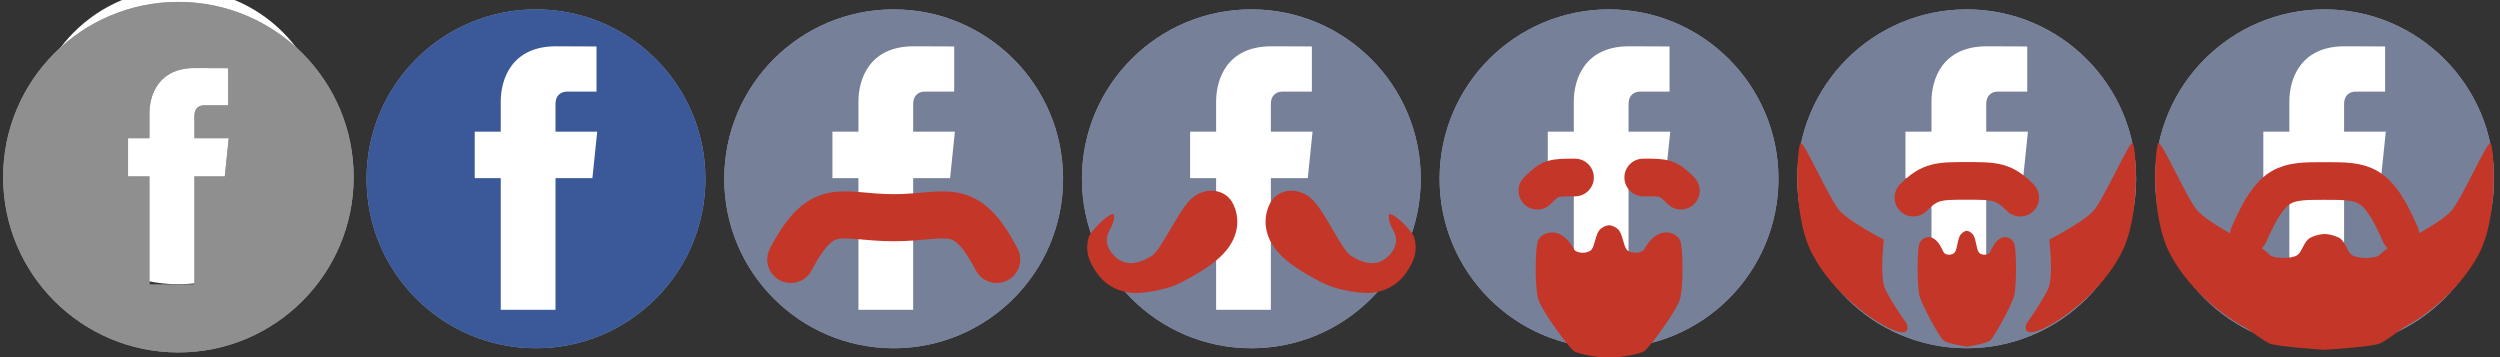 <?xml version="1.0" encoding="utf-8"?>
<!-- Generator: Adobe Illustrator 16.0.0, SVG Export Plug-In . SVG Version: 6.00 Build 0)  -->
<!DOCTYPE svg PUBLIC "-//W3C//DTD SVG 1.1//EN" "http://www.w3.org/Graphics/SVG/1.1/DTD/svg11.dtd">
<svg version="1.1" xmlns="http://www.w3.org/2000/svg" xmlns:xlink="http://www.w3.org/1999/xlink" x="0px" y="0px" width="266px"
	 height="38px" viewBox="0 0 266 38" enable-background="new 0 0 266 38" xml:space="preserve">
<rect x="0" y="0" width="266" height="38" fill="#333333" stroke="none"/>
<g id="Markers" display="none">
	<rect x="66.5" y="9.5" display="inline" fill="#D9D9D9" width="19" height="19"/>
	<rect x="85.5" y="9.5" display="inline" fill="#F5F5F5" width="19" height="19"/>
	<rect x="104.5" y="9.5" display="inline" fill="#D9D9D9" width="19" height="19"/>
	<rect x="123.5" y="9.5" display="inline" fill="#F5F5F5" width="19" height="19"/>
	<rect x="142.5" y="9.5" display="inline" fill="#D9D9D9" width="19" height="19"/>
	<rect x="161.5" y="9.5" display="inline" fill="#F5F5F5" width="19" height="19"/>
</g>
<g id="bg">
	
		<circle fill="#FFFFFF" stroke="#FFFFFF" stroke-width="2.003" stroke-linecap="round" stroke-miterlimit="10" cx="18.981" cy="14.531" r="14.71"/>
</g>
<g id="Logos">
	<g>
		<circle fill="#96A1B7" cx="57.028" cy="19.025" r="14.71"/>
		<path fill="#96A1B7" d="M57.028,0.998c-9.956,0-18.027,8.072-18.027,18.027c0,9.957,8.071,18.028,18.027,18.028
			c9.955,0,18.028-8.071,18.028-18.028C75.056,9.07,66.983,0.998,57.028,0.998z M63.032,18.952h-3.928c0,6.279,0,14.008,0,14.008
			H53.28c0,0,0-7.651,0-14.008h-2.768v-4.945h2.768V10.8c0-2.292,1.09-5.874,5.878-5.874l4.309,0.018v4.803c0,0-2.619,0-3.127,0
			c-0.511,0-1.236,0.254-1.236,1.346v2.914h4.438L63.032,18.952z"/>
		<circle fill="#96A1B7" cx="95.085" cy="19.025" r="14.709"/>
		<path fill="#96A1B7" d="M95.086,0.998c-9.957,0-18.027,8.072-18.027,18.027c0,9.957,8.07,18.028,18.027,18.028
			c9.954,0,18.026-8.071,18.026-18.028C113.112,9.07,105.04,0.998,95.086,0.998z M101.089,18.952h-3.928c0,6.279,0,14.008,0,14.008
			h-5.823c0,0,0-7.651,0-14.008H88.57v-4.945h2.768V10.8c0-2.292,1.089-5.874,5.878-5.874l4.31,0.018v4.803c0,0-2.62,0-3.128,0
			c-0.511,0-1.236,0.254-1.236,1.346v2.914h4.438L101.089,18.952z"/>
		<circle fill="#96A1B7" cx="133.143" cy="19.025" r="14.709"/>
		<path fill="#96A1B7" d="M133.144,0.998c-9.957,0-18.027,8.072-18.027,18.027c0,9.957,8.07,18.028,18.027,18.028
			c9.953,0,18.026-8.071,18.026-18.028C151.17,9.07,143.097,0.998,133.144,0.998z M139.146,18.952h-3.928c0,6.279,0,14.008,0,14.008
			h-5.823c0,0,0-7.651,0-14.008h-2.769v-4.945h2.769V10.8c0-2.292,1.089-5.874,5.878-5.874l4.31,0.018v4.803c0,0-2.62,0-3.128,0
			c-0.511,0-1.236,0.254-1.236,1.346v2.914h4.438L139.146,18.952z"/>
		<circle fill="#96A1B7" cx="171.2" cy="19.025" r="14.71"/>
		<path fill="#96A1B7" d="M171.201,0.998c-9.957,0-18.028,8.072-18.028,18.027c0,9.957,8.071,18.028,18.028,18.028
			c9.953,0,18.027-8.071,18.027-18.028C189.229,9.07,181.154,0.998,171.201,0.998z M177.204,18.952h-3.928
			c0,6.279,0,14.008,0,14.008h-5.823c0,0,0-7.651,0-14.008h-2.769v-4.945h2.769V10.8c0-2.292,1.089-5.874,5.878-5.874l4.309,0.018
			v4.803c0,0-2.619,0-3.127,0c-0.512,0-1.236,0.254-1.236,1.346v2.914h4.438L177.204,18.952z"/>
		<circle fill="#96A1B7" cx="209.257" cy="19.025" r="14.709"/>
		<path fill="#96A1B7" d="M209.258,0.998c-9.956,0-18.027,8.072-18.027,18.027c0,9.955,8.071,18.026,18.027,18.026
			c9.954,0,18.027-8.071,18.027-18.026C227.285,9.07,219.212,0.998,209.258,0.998z M215.261,18.952h-3.928
			c0,6.277,0,14.006,0,14.006h-5.823c0,0,0-7.651,0-14.006h-2.768v-4.945h2.768V10.8c0-2.292,1.089-5.874,5.878-5.874l4.31,0.018
			v4.803c0,0-2.619,0-3.128,0c-0.511,0-1.236,0.254-1.236,1.346v2.914h4.438L215.261,18.952z"/>
		<circle fill="#96A1B7" cx="247.335" cy="19.026" r="14.709"/>
		<path fill="#96A1B7" d="M247.335,0.998c-9.957,0-18.027,8.072-18.027,18.028c0,9.954,8.07,18.025,18.027,18.025
			c9.954,0,18.027-8.071,18.027-18.025C265.362,9.07,257.289,0.998,247.335,0.998z M253.338,18.952h-3.928
			c0,6.277,0,14.006,0,14.006h-5.823c0,0,0-7.651,0-14.006h-2.769v-4.945h2.769V10.8c0-2.292,1.09-5.874,5.879-5.874l4.309,0.018
			v4.803c0,0-2.619,0-3.128,0c-0.511,0-1.236,0.254-1.236,1.346v2.914h4.438L253.338,18.952z"/>
		<path fill="#96A1B7" d="M18.98,0.202c-10.299,0-18.647,8.35-18.647,18.648c0,10.296,8.348,18.648,18.647,18.648
			c10.299,0,18.649-8.352,18.649-18.648C37.63,8.552,29.279,0.202,18.98,0.202z M23.916,18.772h-3.23c0,5.161,0,11.512,0,11.512
			h-4.787c0,0,0-6.29,0-11.512h-2.274v-4.066h2.274V12.07c0-1.885,0.897-4.83,4.832-4.83l3.543,0.014v3.952c0,0-2.152,0-2.571,0
			c-0.42,0-1.017,0.206-1.017,1.104v2.396h3.65L23.916,18.772z"/>
	</g>
	<g>
		
			<circle fill="#FFFFFF" stroke="#FFFFFF" stroke-width="2.003" stroke-linecap="round" stroke-miterlimit="10" cx="57.028" cy="19.025" r="14.71"/>
		<path fill="#3B5999" d="M57.028,0.998c-9.956,0-18.027,8.072-18.027,18.027c0,9.957,8.071,18.028,18.027,18.028
			c9.955,0,18.028-8.071,18.028-18.028C75.056,9.07,66.983,0.998,57.028,0.998z M63.032,18.952h-3.928c0,6.279,0,14.008,0,14.008
			H53.28c0,0,0-7.651,0-14.008h-2.768v-4.945h2.768V10.8c0-2.292,1.09-5.874,5.878-5.874l4.309,0.018v4.803c0,0-2.619,0-3.127,0
			c-0.511,0-1.236,0.254-1.236,1.346v2.914h4.438L63.032,18.952z"/>
		
			<circle fill="#FFFFFF" stroke="#FFFFFF" stroke-width="2.003" stroke-linecap="round" stroke-miterlimit="10" cx="95.085" cy="19.025" r="14.709"/>
		<path fill="#768199" d="M95.086,0.998c-9.957,0-18.027,8.072-18.027,18.027c0,9.957,8.07,18.028,18.027,18.028
			c9.954,0,18.026-8.071,18.026-18.028C113.112,9.07,105.04,0.998,95.086,0.998z M101.089,18.952h-3.928c0,6.279,0,14.008,0,14.008
			h-5.823c0,0,0-7.651,0-14.008H88.57v-4.945h2.768V10.8c0-2.292,1.089-5.874,5.878-5.874l4.31,0.018v4.803c0,0-2.62,0-3.128,0
			c-0.511,0-1.236,0.254-1.236,1.346v2.914h4.438L101.089,18.952z"/>
		
			<circle fill="#FFFFFF" stroke="#FFFFFF" stroke-width="2.003" stroke-linecap="round" stroke-miterlimit="10" cx="133.143" cy="19.025" r="14.709"/>
		<path fill="#768199" d="M133.144,0.998c-9.957,0-18.027,8.072-18.027,18.027c0,9.957,8.07,18.028,18.027,18.028
			c9.953,0,18.026-8.071,18.026-18.028C151.17,9.07,143.097,0.998,133.144,0.998z M139.146,18.952h-3.928c0,6.279,0,14.008,0,14.008
			h-5.823c0,0,0-7.651,0-14.008h-2.769v-4.945h2.769V10.8c0-2.292,1.089-5.874,5.878-5.874l4.31,0.018v4.803c0,0-2.62,0-3.128,0
			c-0.511,0-1.236,0.254-1.236,1.346v2.914h4.438L139.146,18.952z"/>
		
			<circle fill="#FFFFFF" stroke="#FFFFFF" stroke-width="2.003" stroke-linecap="round" stroke-miterlimit="10" cx="171.2" cy="19.025" r="14.71"/>
		<path fill="#768199" d="M171.201,0.998c-9.957,0-18.028,8.072-18.028,18.027c0,9.957,8.071,18.028,18.028,18.028
			c9.953,0,18.027-8.071,18.027-18.028C189.229,9.07,181.154,0.998,171.201,0.998z M177.204,18.952h-3.928
			c0,6.279,0,14.008,0,14.008h-5.823c0,0,0-7.651,0-14.008h-2.769v-4.945h2.769V10.8c0-2.292,1.089-5.874,5.878-5.874l4.309,0.018
			v4.803c0,0-2.619,0-3.127,0c-0.512,0-1.236,0.254-1.236,1.346v2.914h4.438L177.204,18.952z"/>
		
			<circle fill="#FFFFFF" stroke="#FFFFFF" stroke-width="2.003" stroke-linecap="round" stroke-miterlimit="10" cx="209.257" cy="19.025" r="14.709"/>
		<path fill="#768199" d="M209.258,0.998c-9.956,0-18.027,8.072-18.027,18.027c0,9.955,8.071,18.026,18.027,18.026
			c9.954,0,18.027-8.071,18.027-18.026C227.285,9.07,219.212,0.998,209.258,0.998z M215.261,18.952h-3.928
			c0,6.277,0,14.006,0,14.006h-5.823c0,0,0-7.651,0-14.006h-2.768v-4.945h2.768V10.8c0-2.292,1.089-5.874,5.878-5.874l4.31,0.018
			v4.803c0,0-2.619,0-3.128,0c-0.511,0-1.236,0.254-1.236,1.346v2.914h4.438L215.261,18.952z"/>
		
			<circle fill="#FFFFFF" stroke="#FFFFFF" stroke-width="2.003" stroke-linecap="round" stroke-miterlimit="10" cx="247.335" cy="19.026" r="14.709"/>
		<path fill="#768199" d="M247.335,0.998c-9.957,0-18.027,8.072-18.027,18.028c0,9.954,8.07,18.025,18.027,18.025
			c9.954,0,18.027-8.071,18.027-18.025C265.362,9.07,257.289,0.998,247.335,0.998z M253.338,18.952h-3.928
			c0,6.277,0,14.006,0,14.006h-5.823c0,0,0-7.651,0-14.006h-2.769v-4.945h2.769V10.8c0-2.292,1.09-5.874,5.879-5.874l4.309,0.018
			v4.803c0,0-2.619,0-3.128,0c-0.511,0-1.236,0.254-1.236,1.346v2.914h4.438L253.338,18.952z"/>
		<path fill="#8F8F8F" d="M18.98,0.202c-10.299,0-18.647,8.35-18.647,18.648c0,10.296,8.348,18.648,18.647,18.648
			c10.299,0,18.649-8.352,18.649-18.648C37.63,8.552,29.279,0.202,18.98,0.202z M23.916,18.772h-3.23c0,5.161,0,11.512,0,11.512
			h-4.787c0,0,0-6.29,0-11.512h-2.274v-4.066h2.274V12.07c0-1.885,0.897-4.83,4.832-4.83l3.543,0.014v3.952c0,0-2.152,0-2.571,0
			c-0.42,0-1.017,0.206-1.017,1.104v2.396h3.65L23.916,18.772z"/>
	</g>
</g>
<g id="Moustaches">
	<g>
		<path fill="none" stroke="#C43627" stroke-width="5.008" stroke-linecap="round" stroke-miterlimit="10" d="M106.049,27.604
			c-3.381-6.457-5.263-4.44-10.953-4.44s-7.572-2.017-10.955,4.44"/>
	</g>
	<path fill="#C43627" d="M135.236,21.458c0.792-1.31,2.746-1.616,4.206-0.398c1.448,1.203,3.227,5.424,4.274,6.132
		c1.049,0.7,2.302,1.088,3.311,0.562c1.009-0.524,1.735-1.652,1.451-2.665c-0.217-0.77-0.706-1.189-0.724-2.098
		c-0.021-0.908,2.543,1.512,2.746,2.341c0.323,1.334,0.06,2.363-0.95,3.78c-1.012,1.406-2.385,1.894-3.493,2.034
		c-1.112,0.141-3.813-0.224-5.491-1.128c-1.673-0.906-4.46-2.313-5.488-4.549C134.047,23.235,135.236,21.458,135.236,21.458z"/>
	<path fill="#C43627" d="M131.07,21.458c-0.793-1.31-2.747-1.616-4.207-0.398c-1.449,1.203-3.227,5.424-4.275,6.132
		c-1.05,0.7-2.301,1.088-3.31,0.562c-1.01-0.524-1.735-1.652-1.452-2.665c0.218-0.77,0.706-1.189,0.725-2.098
		c0.021-0.908-2.543,1.512-2.746,2.341c-0.323,1.334-0.06,2.363,0.95,3.78c1.012,1.406,2.385,1.894,3.493,2.034
		c1.111,0.141,3.813-0.224,5.491-1.128c1.673-0.906,4.46-2.313,5.488-4.549C132.259,23.235,131.07,21.458,131.07,21.458z"/>
	<path fill="#C43627" d="M171.21,38.128c0,0,3.167-0.344,3.756-0.778c0.593-0.428,3.326-4.17,3.756-5.437
		c0.432-1.271,0.376-5.814,0-6.433c-0.374-0.625-1.35-0.994-2.244-0.565c-0.894,0.435-1.279,1.211-1.555,1.642
		c-0.279,0.434-1.467,0.461-1.843,0c-0.375-0.461-0.432-1.724-0.92-2.158c-0.486-0.433-0.95-0.433-0.95-0.433s-0.464,0-0.951,0.433
		c-0.486,0.435-0.543,1.697-0.918,2.158c-0.376,0.461-1.563,0.434-1.843,0c-0.275-0.431-0.661-1.207-1.556-1.642
		c-0.894-0.429-1.87-0.06-2.243,0.565c-0.376,0.618-0.433,5.162,0,6.433c0.43,1.267,3.162,5.009,3.756,5.437
		C168.043,37.784,171.21,38.128,171.21,38.128z"/>
	<g>
		<g>
			<path fill="none" stroke="#C43627" stroke-width="4.006" stroke-linecap="round" stroke-miterlimit="10" d="M167.582,18.886
				c-2.33,0-2.626-0.004-4.008,1.403"/>
		</g>
		<g>
			<path fill="none" stroke="#C43627" stroke-width="4.006" stroke-linecap="round" stroke-miterlimit="10" d="M174.839,18.884
				c2.329,0,2.625-0.002,4.008,1.405"/>
		</g>
	</g>
	<g>
		<path fill="none" stroke="#C43627" stroke-width="4.006" stroke-linecap="round" stroke-miterlimit="10" d="M214.952,21.028
			c-1.757-1.783-2.732-1.78-5.685-1.78s-3.928-0.003-5.685,1.78"/>
	</g>
	<path fill="#C43627" d="M209.268,36.876c0,0,2.122-0.299,2.516-0.676c0.397-0.374,2.226-3.63,2.518-4.73
		c0.29-1.105,0.25-5.058,0-5.597c-0.253-0.542-0.905-0.864-1.503-0.491c-0.601,0.378-0.857,1.053-1.044,1.429
		c-0.187,0.377-0.982,0.401-1.234,0c-0.248-0.4-0.287-1.5-0.614-1.878c-0.328-0.375-0.638-0.375-0.638-0.375s-0.309,0-0.637,0.375
		c-0.328,0.378-0.367,1.478-0.614,1.878c-0.253,0.401-1.049,0.377-1.234,0c-0.187-0.376-0.444-1.051-1.045-1.429
		c-0.598-0.373-1.25-0.051-1.503,0.491c-0.25,0.539-0.289,4.491,0,5.597c0.289,1.101,2.121,4.356,2.518,4.73
		C207.146,36.577,209.268,36.876,209.268,36.876z"/>
	<path fill="#C43627" d="M218.045,25.49c0,0,3.546-1.804,4.679-3.036s3.9-7.633,4.205-7.221c0.307,0.414,0.936,7.622-1.265,11.8
		c-2.199,4.176-6.482,7.208-8.57,8.059c-2.089,0.852-1.48-0.646-1.48-0.646s1.72-2.416,2.312-3.729
		C218.519,29.403,218.045,25.49,218.045,25.49z"/>
	<path fill="#C43627" d="M200.447,25.49c0,0-3.546-1.804-4.679-3.036c-1.131-1.232-3.9-7.633-4.206-7.221
		c-0.304,0.414-0.935,7.622,1.266,11.8c2.199,4.176,6.483,7.208,8.57,8.059c2.089,0.852,1.48-0.646,1.48-0.646
		s-1.72-2.416-2.312-3.729C199.974,29.403,200.447,25.49,200.447,25.49z"/>
	<g>
		<path fill="none" stroke="#C43627" stroke-width="4.006" stroke-linecap="round" stroke-miterlimit="10" d="M255.401,24.94
			c-2.487-5.695-3.871-5.682-8.058-5.682c-4.183,0-5.566-0.013-8.054,5.682"/>
	</g>
	<path fill="#C43627" d="M247.344,37.217c0,0,4.952-0.299,5.873-0.675c0.926-0.376,5.197-3.629,5.872-4.731
		c0.677-1.105,0.583-5.058,0-5.597c-0.587-0.542-2.112-0.864-3.508-0.489c-1.4,0.376-1.998,1.051-2.433,1.426
		c-0.435,0.378-2.293,0.403-2.881,0c-0.584-0.399-0.676-1.5-1.437-1.875c-0.765-0.378-1.487-0.378-1.487-0.378s-0.721,0-1.483,0.378
		c-0.761,0.375-0.854,1.476-1.438,1.875c-0.586,0.403-2.444,0.378-2.879,0c-0.435-0.375-1.033-1.05-2.435-1.426
		c-1.394-0.375-2.92-0.053-3.506,0.489c-0.583,0.539-0.677,4.491,0,5.597c0.672,1.103,4.944,4.355,5.871,4.731
		C242.396,36.918,247.344,37.217,247.344,37.217z"/>
	<path fill="#C43627" d="M256.121,25.5c0,0,3.547-1.806,4.68-3.038c1.132-1.232,3.9-7.632,4.207-7.219
		c0.306,0.413,0.933,7.622-1.266,11.798c-2.201,4.179-6.482,7.21-8.571,8.06c-2.089,0.851-1.481-0.646-1.481-0.646
		s1.72-2.418,2.314-3.729C256.597,29.414,256.121,25.5,256.121,25.5z"/>
	<path fill="#C43627" d="M238.526,25.5c0,0-3.546-1.806-4.679-3.038c-1.132-1.232-3.9-7.632-4.207-7.219
		c-0.306,0.413-0.934,7.622,1.266,11.798c2.2,4.179,6.482,7.21,8.571,8.06c2.089,0.851,1.48-0.646,1.48-0.646
		s-1.719-2.418-2.312-3.729S238.526,25.5,238.526,25.5z"/>
</g>
</svg>
